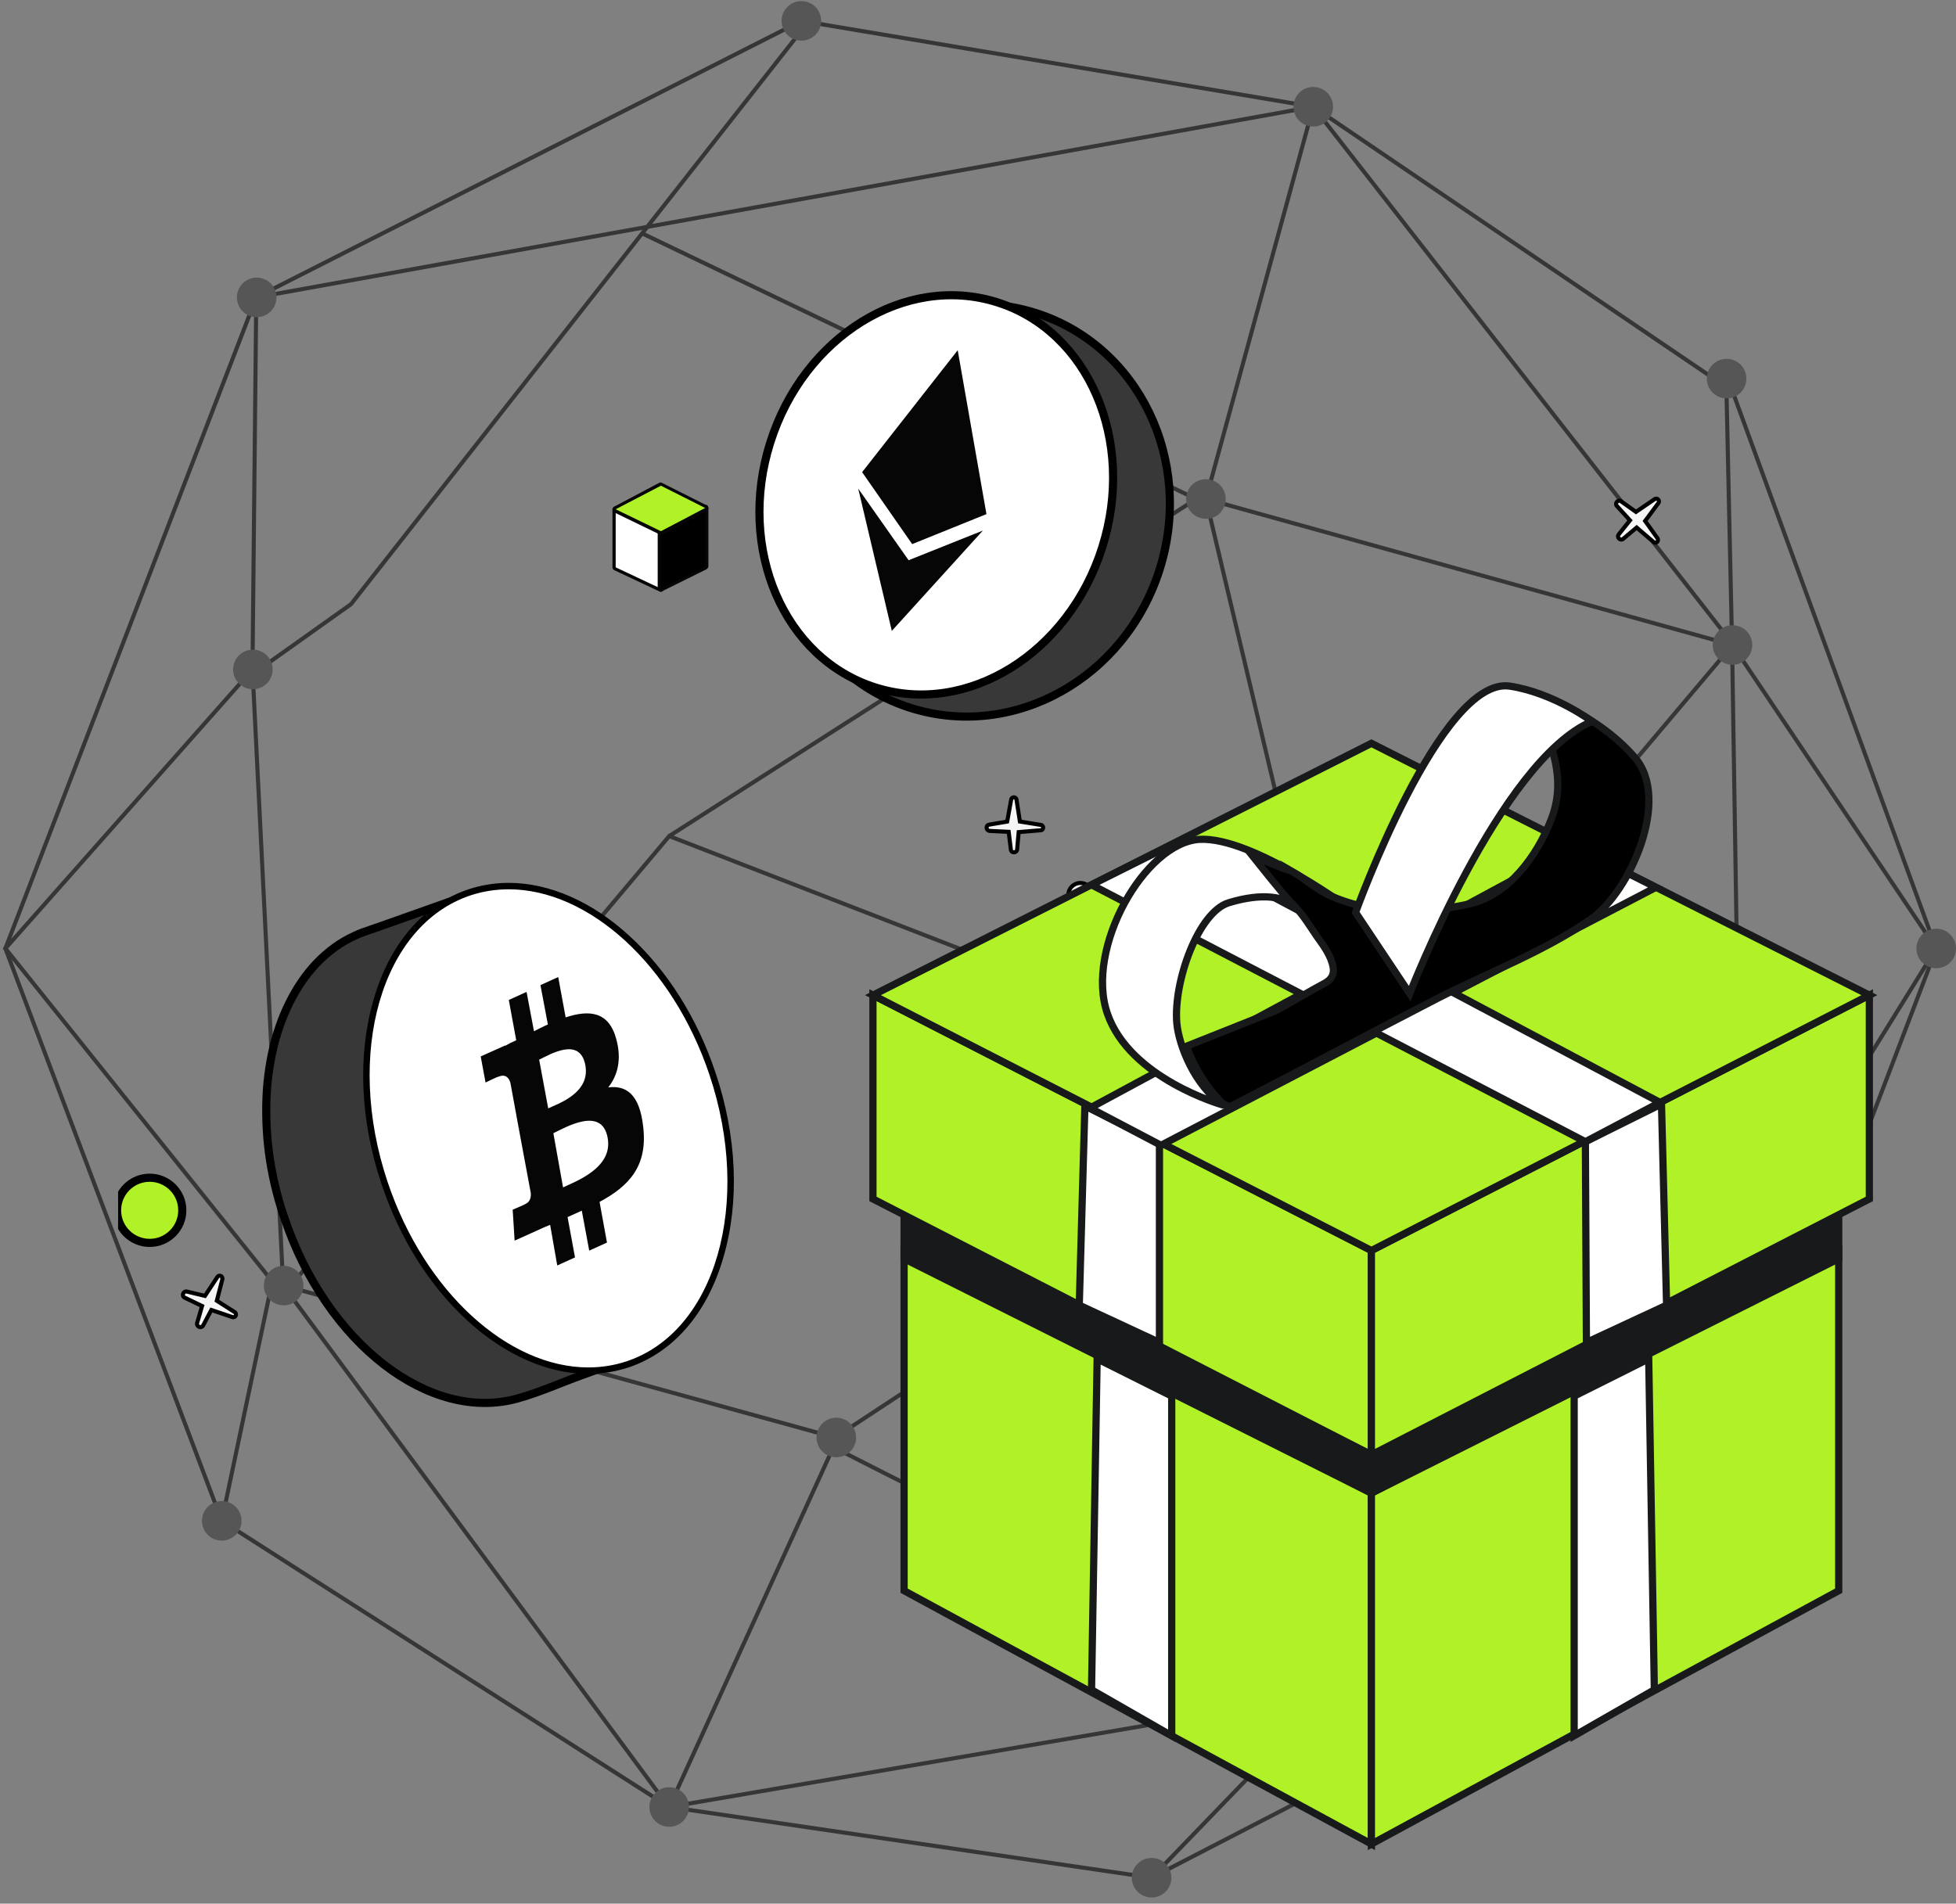 <svg width="301" height="293" viewBox="0 0 301 293" fill="none" xmlns="http://www.w3.org/2000/svg">
<rect x="0" y="0" width="301" height="293" fill="#808080" stroke="none"/>
<path d="M202.089 16.429L123.321 3.215L39.435 45.773L0.829 145.982L34.124 234.077L102.981 278.125L177.215 289.008L259.675 246.385L297.958 146.046L266.606 60.218L202.089 16.429Z" stroke="#363636" stroke-width="0.626" stroke-miterlimit="10"/>
<path d="M265.699 97.918L202.089 16.429L39.435 45.773L38.852 103.035L43.581 197.868L102.916 278.126L204.421 260.766L259.61 246.321L268.031 194.176L266.541 99.278L265.634 58.21" stroke="#363636" stroke-width="0.626" stroke-miterlimit="10"/>
<path d="M202.088 16.429L185.57 76.801L266.605 99.278L297.957 145.982L268.095 194.176" stroke="#363636" stroke-width="0.626" stroke-miterlimit="10"/>
<path d="M177.214 289.008L204.485 260.765L266.605 194.175" stroke="#363636" stroke-width="0.626" stroke-miterlimit="10"/>
<path d="M266.605 99.278L207.529 169.236L185.57 76.8" stroke="#363636" stroke-width="0.626" stroke-miterlimit="10"/>
<path d="M266.605 193.528L209.278 169.949" stroke="#363636" stroke-width="0.626" stroke-miterlimit="10"/>
<path d="M204.485 260.766L207.53 169.949" stroke="#363636" stroke-width="0.626" stroke-miterlimit="10"/>
<path d="M34.124 234.078L41.897 197.22L0.829 145.982L38.917 102.971" stroke="#363636" stroke-width="0.626" stroke-miterlimit="10"/>
<path d="M43.646 197.868L128.503 221.252L207.53 169.237L102.981 128.687L44.747 197.868" stroke="#363636" stroke-width="0.626" stroke-miterlimit="10"/>
<path d="M102.981 278.126L128.244 222.742L203.125 260.766" stroke="#363636" stroke-width="0.626" stroke-miterlimit="10"/>
<path d="M37.168 104.978L54.01 92.995L123.321 4.705" stroke="#363636" stroke-width="0.626" stroke-miterlimit="10"/>
<path d="M102.98 128.687L184.08 76.801L98.834 35.927" stroke="#363636" stroke-width="0.626" stroke-miterlimit="10"/>
<path d="M268.744 58.275C268.744 56.59 267.383 55.23 265.699 55.23C264.015 55.23 262.655 56.59 262.655 58.275C262.655 59.959 264.015 61.319 265.699 61.319C267.383 61.319 268.744 59.959 268.744 58.275Z" fill="#565656"/>
<path d="M269.65 99.278C269.65 97.593 268.289 96.233 266.605 96.233C264.921 96.233 263.561 97.593 263.561 99.278C263.561 100.962 264.921 102.322 266.605 102.322C268.289 102.322 269.65 100.962 269.65 99.278Z" fill="#565656"/>
<path d="M301.001 145.982C301.001 144.298 299.64 142.938 297.956 142.938C296.272 142.938 294.912 144.298 294.912 145.982C294.912 147.666 296.272 149.027 297.956 149.027C299.64 149.027 301.001 147.666 301.001 145.982Z" fill="#565656"/>
<path d="M271.14 194.175C271.14 192.491 269.779 191.131 268.095 191.131C266.411 191.131 265.051 192.491 265.051 194.175C265.051 195.86 266.411 197.22 268.095 197.22C269.779 197.22 271.14 195.86 271.14 194.175Z" fill="#565656"/>
<path d="M262.718 246.32C262.718 244.636 261.358 243.275 259.674 243.275C257.99 243.275 256.629 244.636 256.629 246.32C256.629 248.004 257.99 249.364 259.674 249.364C261.358 249.364 262.718 248.004 262.718 246.32Z" fill="#565656"/>
<path d="M207.531 260.765C207.531 259.081 206.171 257.721 204.487 257.721C202.802 257.721 201.442 259.081 201.442 260.765C201.442 262.45 202.802 263.81 204.487 263.81C206.171 263.81 207.531 262.45 207.531 260.765Z" fill="#565656"/>
<path d="M180.259 289.008C180.259 287.323 178.899 285.963 177.215 285.963C175.531 285.963 174.17 287.323 174.17 289.008C174.17 290.692 175.531 292.052 177.215 292.052C178.899 292.052 180.259 290.692 180.259 289.008Z" fill="#565656"/>
<path d="M106.024 278.125C106.024 276.441 104.664 275.081 102.98 275.081C101.296 275.081 99.935 276.441 99.935 278.125C99.935 279.81 101.296 281.17 102.98 281.17C104.664 281.17 106.024 279.81 106.024 278.125Z" fill="#565656"/>
<path d="M37.168 234.077C37.168 232.393 35.807 231.033 34.123 231.033C32.439 231.033 31.079 232.393 31.079 234.077C31.079 235.762 32.439 237.122 34.123 237.122C35.807 237.122 37.168 235.762 37.168 234.077Z" fill="#565656"/>
<path d="M46.69 197.867C46.69 196.183 45.329 194.823 43.645 194.823C41.961 194.823 40.601 196.183 40.601 197.867C40.601 199.551 41.961 200.912 43.645 200.912C45.329 200.912 46.69 199.551 46.69 197.867Z" fill="#565656"/>
<path d="M131.742 221.252C131.742 219.568 130.381 218.207 128.697 218.207C127.013 218.207 125.653 219.568 125.653 221.252C125.653 222.936 127.013 224.296 128.697 224.296C130.381 224.296 131.742 222.936 131.742 221.252Z" fill="#565656"/>
<path d="M41.961 103.035C41.961 101.351 40.6 99.991 38.916 99.991C37.232 99.991 35.872 101.351 35.872 103.035C35.872 104.72 37.232 106.08 38.916 106.08C40.6 106.08 41.961 104.72 41.961 103.035Z" fill="#565656"/>
<path d="M42.544 45.773C42.544 44.088 41.184 42.728 39.499 42.728C37.815 42.728 36.455 44.088 36.455 45.773C36.455 47.457 37.815 48.817 39.499 48.817C41.184 48.817 42.544 47.457 42.544 45.773Z" fill="#565656"/>
<path d="M188.616 76.801C188.616 75.117 187.255 73.757 185.571 73.757C183.887 73.757 182.527 75.117 182.527 76.801C182.527 78.485 183.887 79.846 185.571 79.846C187.255 79.91 188.616 78.485 188.616 76.801Z" fill="#565656"/>
<path d="M210.574 169.236C210.574 167.552 209.214 166.192 207.53 166.192C205.845 166.192 204.485 167.552 204.485 169.236C204.485 170.92 205.845 172.281 207.53 172.281C209.214 172.281 210.574 170.92 210.574 169.236Z" fill="#565656"/>
<path d="M126.364 3.215C126.364 1.53 125.004 0.17 123.319 0.17C121.635 0.17 120.275 1.53 120.275 3.215C120.275 4.899 121.635 6.259 123.319 6.259C125.004 6.259 126.364 4.899 126.364 3.215Z" fill="#565656"/>
<path d="M205.134 16.429C205.134 14.745 203.774 13.385 202.089 13.385C200.405 13.385 199.045 14.745 199.045 16.429C199.045 18.114 200.405 19.474 202.089 19.474C203.774 19.474 205.134 18.114 205.134 16.429Z" fill="#565656"/>
<g clip-path="url(#clip0_2230_6251)">
<path d="M91.914 205.004C96.685 196.314 97.53 183.602 93.256 170.891C89.877 160.86 84.012 152.717 77.204 147.751L74.42 136.927C73.178 137.373 71.936 137.82 70.643 138.267C66.866 139.608 63.089 140.949 59.312 142.289C58.567 142.538 57.821 142.836 57.026 143.084C56.181 143.382 55.386 143.63 54.591 144.027C53.497 144.524 52.454 145.12 51.51 145.815C49.522 147.255 47.832 149.042 46.44 151.078C44.949 153.263 43.806 155.647 42.961 158.129C42.017 160.86 41.471 163.74 41.172 166.571C40.874 169.699 40.924 172.877 41.222 176.005C41.57 179.382 42.266 182.709 43.26 185.936C43.409 186.433 43.558 186.929 43.757 187.426C50.267 206.841 66.22 219.056 79.688 215.233C83.068 214.289 86.249 212.849 89.529 211.658C90.771 211.211 92.014 210.764 93.256 210.317C93.256 210.267 91.914 205.004 91.914 205.004Z" fill="#383838" stroke="black" stroke-width="1.252" stroke-miterlimit="10" stroke-linecap="round" stroke-linejoin="round"/>
<path d="M90.523 210.962C77.75 210.962 64.878 199.095 59.163 182.113C52.454 162.102 58.318 141.991 72.234 137.324C74.172 136.678 76.21 136.331 78.297 136.331C91.069 136.331 103.941 148.198 109.657 165.18C112.887 174.863 113.334 184.844 110.899 193.235C108.464 201.727 103.345 207.685 96.586 209.92C94.648 210.664 92.61 210.962 90.523 210.962Z" fill="white"/>
<path d="M78.297 136.877C90.523 136.877 103.444 148.397 109.16 165.379C115.819 185.191 110.104 204.954 96.437 209.522C94.499 210.168 92.511 210.466 90.523 210.466C78.297 210.466 65.375 198.946 59.66 181.964C53.001 162.151 58.716 142.389 72.383 137.82C74.321 137.175 76.309 136.877 78.297 136.877ZM78.297 135.884C76.16 135.884 74.073 136.231 72.085 136.877C65.177 139.211 59.958 145.219 57.473 153.909C54.989 162.449 55.436 172.529 58.716 182.262C61.549 190.703 66.121 197.953 71.985 203.315C77.75 208.579 84.311 211.459 90.523 211.459C92.66 211.459 94.747 211.111 96.735 210.466C103.643 208.132 108.861 202.124 111.346 193.434C113.831 184.893 113.384 174.813 110.104 165.081C107.271 156.64 102.699 149.39 96.835 144.027C91.119 138.764 84.509 135.884 78.297 135.884Z" fill="black"/>
<path d="M94.846 159.966C93.703 155.646 90.672 155.398 87.044 156.59L85.901 150.383L83.167 151.624L84.31 157.682C83.615 157.98 82.869 158.377 82.173 158.725L81.03 152.667L78.297 153.908L79.44 160.115C78.844 160.364 78.247 160.662 77.75 160.96V160.91L73.973 162.598L74.719 166.62C74.719 166.62 76.707 165.627 76.707 165.726C77.85 165.23 78.347 165.975 78.545 166.67L79.838 173.721C79.887 173.671 80.036 173.671 80.136 173.622C80.036 173.671 79.937 173.721 79.838 173.721L81.676 183.602C81.726 184.099 81.676 184.943 80.881 185.291C80.931 185.34 78.893 186.184 78.893 186.184L79.192 190.951L82.72 189.362C83.366 189.064 84.012 188.766 84.658 188.518L85.752 194.775L88.485 193.533L87.342 187.326C88.088 186.979 88.833 186.681 89.529 186.333L90.672 192.491L93.405 191.249L92.262 184.993C96.785 182.56 99.717 179.481 98.971 173.373C98.425 168.457 96.387 167.017 93.604 167.365C95.045 165.528 95.691 163.095 94.846 159.966ZM93.505 175.111C94.399 179.779 88.485 181.864 86.646 182.758L85.155 174.416C86.944 173.572 92.61 170.195 93.505 175.111ZM90.075 163.939C90.871 168.209 85.95 169.848 84.36 170.593L82.969 163.095C84.559 162.35 89.231 159.47 90.075 163.939Z" fill="#060606"/>
<path d="M178.461 87.604C183.756 70.811 175.187 53.15 159.323 48.156C143.458 43.162 126.304 52.726 121.009 69.519C115.714 86.312 124.282 103.973 140.147 108.967C156.012 113.961 173.165 104.396 178.461 87.604Z" fill="#383838" stroke="black" stroke-width="1.252" stroke-miterlimit="10"/>
<path d="M169.629 84.208C174.792 67.834 167.539 50.959 153.428 46.518C139.317 42.076 123.692 51.749 118.529 68.123C113.366 84.497 120.619 101.372 134.73 105.814C148.841 110.256 164.465 100.583 169.629 84.208Z" fill="white" stroke="black" stroke-width="1.252" stroke-miterlimit="10"/>
<path d="M151.252 81.66L139.822 86.228L132.069 75.205L137.237 97.103L151.252 81.66Z" fill="#060606"/>
<path d="M140.37 83.746L151.8 79.128L147.377 53.903L132.667 72.672L140.37 83.746Z" fill="#060606"/>
<path d="M101.703 90.846C101.654 90.846 101.654 90.846 101.604 90.846L94.646 87.569C94.547 87.519 94.497 87.42 94.497 87.321V78.433C94.497 78.333 94.547 78.284 94.597 78.234C94.646 78.184 94.696 78.184 94.746 78.184C94.795 78.184 94.795 78.184 94.845 78.184L101.803 81.561C101.902 81.611 101.952 81.71 101.952 81.809V90.598C101.952 90.698 101.902 90.747 101.853 90.797C101.803 90.797 101.753 90.846 101.703 90.846Z" fill="white"/>
<path d="M94.746 78.433L101.704 81.809V90.598L94.746 87.321V78.433ZM94.746 77.936C94.647 77.936 94.547 77.986 94.498 78.035C94.348 78.135 94.249 78.284 94.249 78.433V87.321C94.249 87.52 94.348 87.668 94.547 87.768L101.505 91.045C101.555 91.095 101.654 91.095 101.704 91.095C101.803 91.095 101.903 91.045 101.952 90.995C102.101 90.896 102.201 90.747 102.201 90.598V81.809C102.201 81.611 102.101 81.462 101.903 81.362L94.945 77.986C94.895 77.936 94.845 77.936 94.746 77.936Z" fill="#060606"/>
<path d="M101.708 90.846C101.658 90.846 101.608 90.846 101.559 90.797C101.509 90.747 101.459 90.648 101.459 90.598V81.809C101.459 81.71 101.509 81.611 101.608 81.611L108.417 78.035C108.467 78.035 108.517 77.986 108.517 77.986C108.566 77.986 108.616 77.986 108.666 78.035C108.715 78.085 108.765 78.184 108.765 78.234V87.271C108.765 87.371 108.715 87.47 108.616 87.47L101.807 90.846C101.807 90.846 101.758 90.846 101.708 90.846Z" fill="black"/>
<path d="M108.515 78.184V87.222L101.707 90.598V81.809L108.515 78.184ZM108.515 77.688C108.416 77.688 108.366 77.688 108.267 77.738L101.458 81.313C101.309 81.412 101.21 81.561 101.21 81.76V90.549C101.21 90.698 101.309 90.896 101.458 90.946C101.557 90.996 101.607 91.045 101.707 91.045C101.806 91.045 101.856 91.045 101.905 90.996L108.714 87.619C108.863 87.52 109.012 87.371 109.012 87.172V78.184C109.012 77.986 108.913 77.837 108.764 77.738C108.714 77.738 108.615 77.688 108.515 77.688Z" fill="#060606"/>
<path d="M101.703 82.057C101.654 82.057 101.654 82.057 101.604 82.057L94.646 78.681C94.547 78.631 94.497 78.532 94.497 78.482C94.497 78.383 94.547 78.284 94.646 78.234L101.604 74.559C101.654 74.559 101.703 74.51 101.703 74.51C101.753 74.51 101.803 74.51 101.803 74.559L108.612 77.986C108.711 78.035 108.761 78.135 108.761 78.184C108.761 78.234 108.711 78.383 108.612 78.383L101.803 81.958C101.803 82.008 101.753 82.057 101.703 82.057Z" fill="#B0F127"/>
<path d="M101.704 74.758L108.512 78.184L101.704 81.759L94.746 78.383L101.704 74.758ZM101.704 74.261C101.604 74.261 101.555 74.261 101.455 74.311L94.498 77.986C94.348 78.085 94.249 78.234 94.249 78.433C94.249 78.631 94.348 78.78 94.547 78.879L101.505 82.256C101.555 82.306 101.654 82.306 101.704 82.306C101.803 82.306 101.853 82.306 101.952 82.256L108.761 78.681C108.91 78.582 109.009 78.433 109.009 78.234C109.009 78.035 108.91 77.886 108.761 77.787L101.952 74.361C101.853 74.311 101.803 74.261 101.704 74.261Z" fill="#060606"/>
<path d="M23.033 191.299C25.805 191.299 28.052 189.054 28.052 186.284C28.052 183.514 25.805 181.269 23.033 181.269C20.26 181.269 18.013 183.514 18.013 186.284C18.013 189.054 20.26 191.299 23.033 191.299Z" fill="#B0F127" stroke="black" stroke-width="1.252" stroke-miterlimit="10"/>
<path d="M31.54 199.458L28.772 198.79C28.488 198.72 28.271 198.905 28.19 199.081C28.146 199.175 28.125 199.295 28.157 199.419C28.192 199.551 28.282 199.659 28.409 199.722L28.409 199.722L28.413 199.724L31.095 201.016L30.335 203.625L30.335 203.625L30.332 203.636C30.261 203.921 30.446 204.138 30.623 204.22C30.717 204.263 30.837 204.285 30.96 204.252C31.091 204.218 31.198 204.129 31.262 204.005L32.522 201.626L35.754 202.718L35.755 202.718C35.861 202.753 35.98 202.753 36.09 202.696C36.194 202.642 36.258 202.554 36.29 202.469C36.343 202.328 36.334 202.076 36.112 201.952L33.366 200.202L34.219 196.888L34.229 196.85V196.81C34.229 196.627 34.132 196.454 33.958 196.38C33.874 196.344 33.772 196.333 33.67 196.366C33.573 196.399 33.497 196.466 33.449 196.549L31.54 199.458Z" fill="#F5F5F5" stroke="black" stroke-width="0.626" stroke-miterlimit="10"/>
<path d="M166.253 139.608C167.276 139.608 168.106 138.779 168.106 137.756C168.106 136.732 167.276 135.903 166.253 135.903C165.229 135.903 164.399 136.732 164.399 137.756C164.399 138.779 165.229 139.608 166.253 139.608Z" fill="#F5F5F5" stroke="black" stroke-width="0.626" stroke-miterlimit="10"/>
<path d="M254.674 76.797L254.655 76.806L254.637 76.819L251.749 78.79L249.495 77.181C249.392 77.091 249.265 77.055 249.14 77.069C249.016 77.082 248.912 77.143 248.84 77.216C248.768 77.288 248.706 77.391 248.693 77.516C248.678 77.647 248.72 77.783 248.821 77.888L250.83 80.086L249.111 82.234C249.016 82.338 248.977 82.469 248.991 82.597C249.005 82.721 249.066 82.825 249.138 82.897C249.21 82.969 249.314 83.03 249.438 83.044C249.567 83.058 249.7 83.019 249.805 82.921L251.856 81.198L254.455 83.417C254.526 83.484 254.631 83.538 254.758 83.529C254.887 83.521 254.98 83.451 255.035 83.385C255.136 83.264 255.181 83.07 255.094 82.895L255.083 82.874L255.068 82.854L253.159 80.183L255.214 77.412L255.23 77.391L255.243 77.366C255.427 76.997 255.041 76.613 254.674 76.797Z" fill="#F5F5F5" stroke="black" stroke-width="0.626" stroke-miterlimit="10"/>
<path d="M156.758 128.073L160.156 127.79C160.294 127.784 160.397 127.707 160.455 127.62C160.509 127.538 160.526 127.449 160.526 127.378C160.526 127.307 160.509 127.217 160.455 127.136C160.399 127.052 160.302 126.978 160.173 126.967L156.947 126.446L156.425 123.075C156.414 122.945 156.339 122.847 156.256 122.791C156.174 122.737 156.085 122.72 156.014 122.72C155.942 122.72 155.853 122.737 155.772 122.791C155.689 122.846 155.616 122.942 155.603 123.069L154.992 126.453L152.254 126.917C152.131 126.925 152.019 126.978 151.938 127.071C151.855 127.167 151.824 127.282 151.824 127.384C151.824 127.584 151.95 127.815 152.21 127.88L152.24 127.888L152.271 127.889L155.221 128.032L155.552 130.728C155.558 130.86 155.61 130.988 155.719 131.078C155.826 131.167 155.954 131.192 156.061 131.185C156.249 131.171 156.516 131.027 156.525 130.721L156.758 128.073Z" fill="#F5F5F5" stroke="black" stroke-width="0.626" stroke-miterlimit="10"/>
</g>
<path d="M134.333 153.167V184.534L211.039 223.92V192.474L134.333 153.167Z" fill="#B0F127" stroke="#17191A" stroke-width="1.111" stroke-miterlimit="10"/>
<path d="M139.127 192.474V244.831L211.039 283.824V229.816L139.127 192.474Z" fill="#B0F127" stroke="#17191A" stroke-width="1.111" stroke-miterlimit="10"/>
<path d="M139.127 187.915V193.732L211.039 229.816V223.92L139.127 187.915Z" fill="#17191A" stroke="#17191A" stroke-width="1.111" stroke-miterlimit="10"/>
<path d="M282.951 192.474V244.831L211.039 283.824V229.816L282.951 192.474Z" fill="#B0F127" stroke="#17191A" stroke-width="1.111" stroke-miterlimit="10"/>
<path d="M282.951 187.915V193.732L211.039 229.816V223.92L282.951 187.915Z" fill="#17191A" stroke="#17191A" stroke-width="1.111" stroke-miterlimit="10"/>
<path d="M287.667 153.167V184.534L211.039 223.92V192.474L287.667 153.167Z" fill="#B0F127" stroke="#17191A" stroke-width="1.111" stroke-miterlimit="10"/>
<path d="M134.333 153.167L211.039 114.41L287.667 153.167L211.039 192.474L134.333 153.167Z" fill="#B0F127" stroke="#17191A" stroke-width="1.111" stroke-miterlimit="10"/>
<path d="M166.949 170.226L166.084 200.886L178.423 206.625V175.965L166.949 170.226Z" fill="white" stroke="#17191A" stroke-width="1.111" stroke-miterlimit="10"/>
<path d="M168.835 209.14L167.971 260.082L180.31 267.158V214.879L168.835 209.14Z" fill="white" stroke="#17191A" stroke-width="1.111" stroke-miterlimit="10"/>
<path d="M255.679 169.912L256.465 200.886L244.126 206.625L243.969 175.729L255.679 169.912Z" fill="white" stroke="#17191A" stroke-width="1.111" stroke-miterlimit="10"/>
<path d="M253.714 209.14L254.579 260.082L242.24 267.158V214.879L253.714 209.14Z" fill="white" stroke="#17191A" stroke-width="1.111" stroke-miterlimit="10"/>
<path d="M167.735 170.54L242.319 130.29L254.815 136.579L178.66 176.279L167.735 170.54Z" fill="white" stroke="#17191A" stroke-width="1.111" stroke-miterlimit="10"/>
<path d="M255.444 169.676L180.545 129.897L167.971 136.186L243.969 175.73L255.444 169.676Z" fill="white" stroke="#17191A" stroke-width="1.111" stroke-miterlimit="10"/>
<path d="M208.524 140.431C208.524 140.431 192.884 128.718 184.553 129.19C176.144 129.74 166.948 145.934 170.406 155.997C173.864 166.06 188.168 170.069 188.168 170.069C183.767 167.003 181.409 160.871 181.095 157.491C180.545 151.123 184.396 140.353 189.111 138.938C199.8 135.715 201.45 142.161 201.45 142.161L208.524 140.431Z" fill="white" stroke="#17191A" stroke-width="1.111" stroke-miterlimit="10" stroke-linejoin="round"/>
<path d="M235.559 106.47C235.559 106.47 245.462 109.457 251.592 116.611C257.172 123.058 250.806 137.287 244.833 141.454C237.76 146.406 228.958 149.708 221.256 153.639C210.567 159.142 200.036 164.802 189.347 170.305C189.111 170.462 188.561 169.912 188.325 169.991C188.325 169.991 184.632 166.767 182.588 161.029L196.42 155.526C198.857 154.189 201.293 152.695 203.808 151.359C204.83 150.809 205.38 150.023 205.144 148.843C204.83 147.114 203.73 145.62 202.708 144.205C201.608 142.633 200.507 140.667 198.778 139.017C197.835 138.152 192.648 131.627 192.648 131.627C192.648 131.627 198.7 134.3 198.464 133.907C201.215 135.479 202.708 137.051 204.83 137.916C209.703 140.039 215.204 140.589 220.47 140.039C222.434 139.881 224.399 139.488 226.285 139.095C232.023 137.759 236.502 131.863 238.703 126.124C241.454 119.127 237.996 113.074 235.559 106.47Z" fill="black" stroke="#17191A" stroke-width="1.111" stroke-miterlimit="10"/>
<path d="M216.933 152.931C216.933 152.931 230.843 117.004 244.99 111.029C244.99 111.029 239.096 106.627 232.337 105.605C221.727 104.033 208.602 140.431 208.602 140.431L216.933 152.931Z" fill="white" stroke="#17191A" stroke-width="1.111" stroke-miterlimit="10"/>
<defs>
<clipPath id="clip0_2230_6251">
<rect width="255.156" height="225.356" fill="white" transform="translate(18.174 36.374)"/>
</clipPath>
</defs>
</svg>
